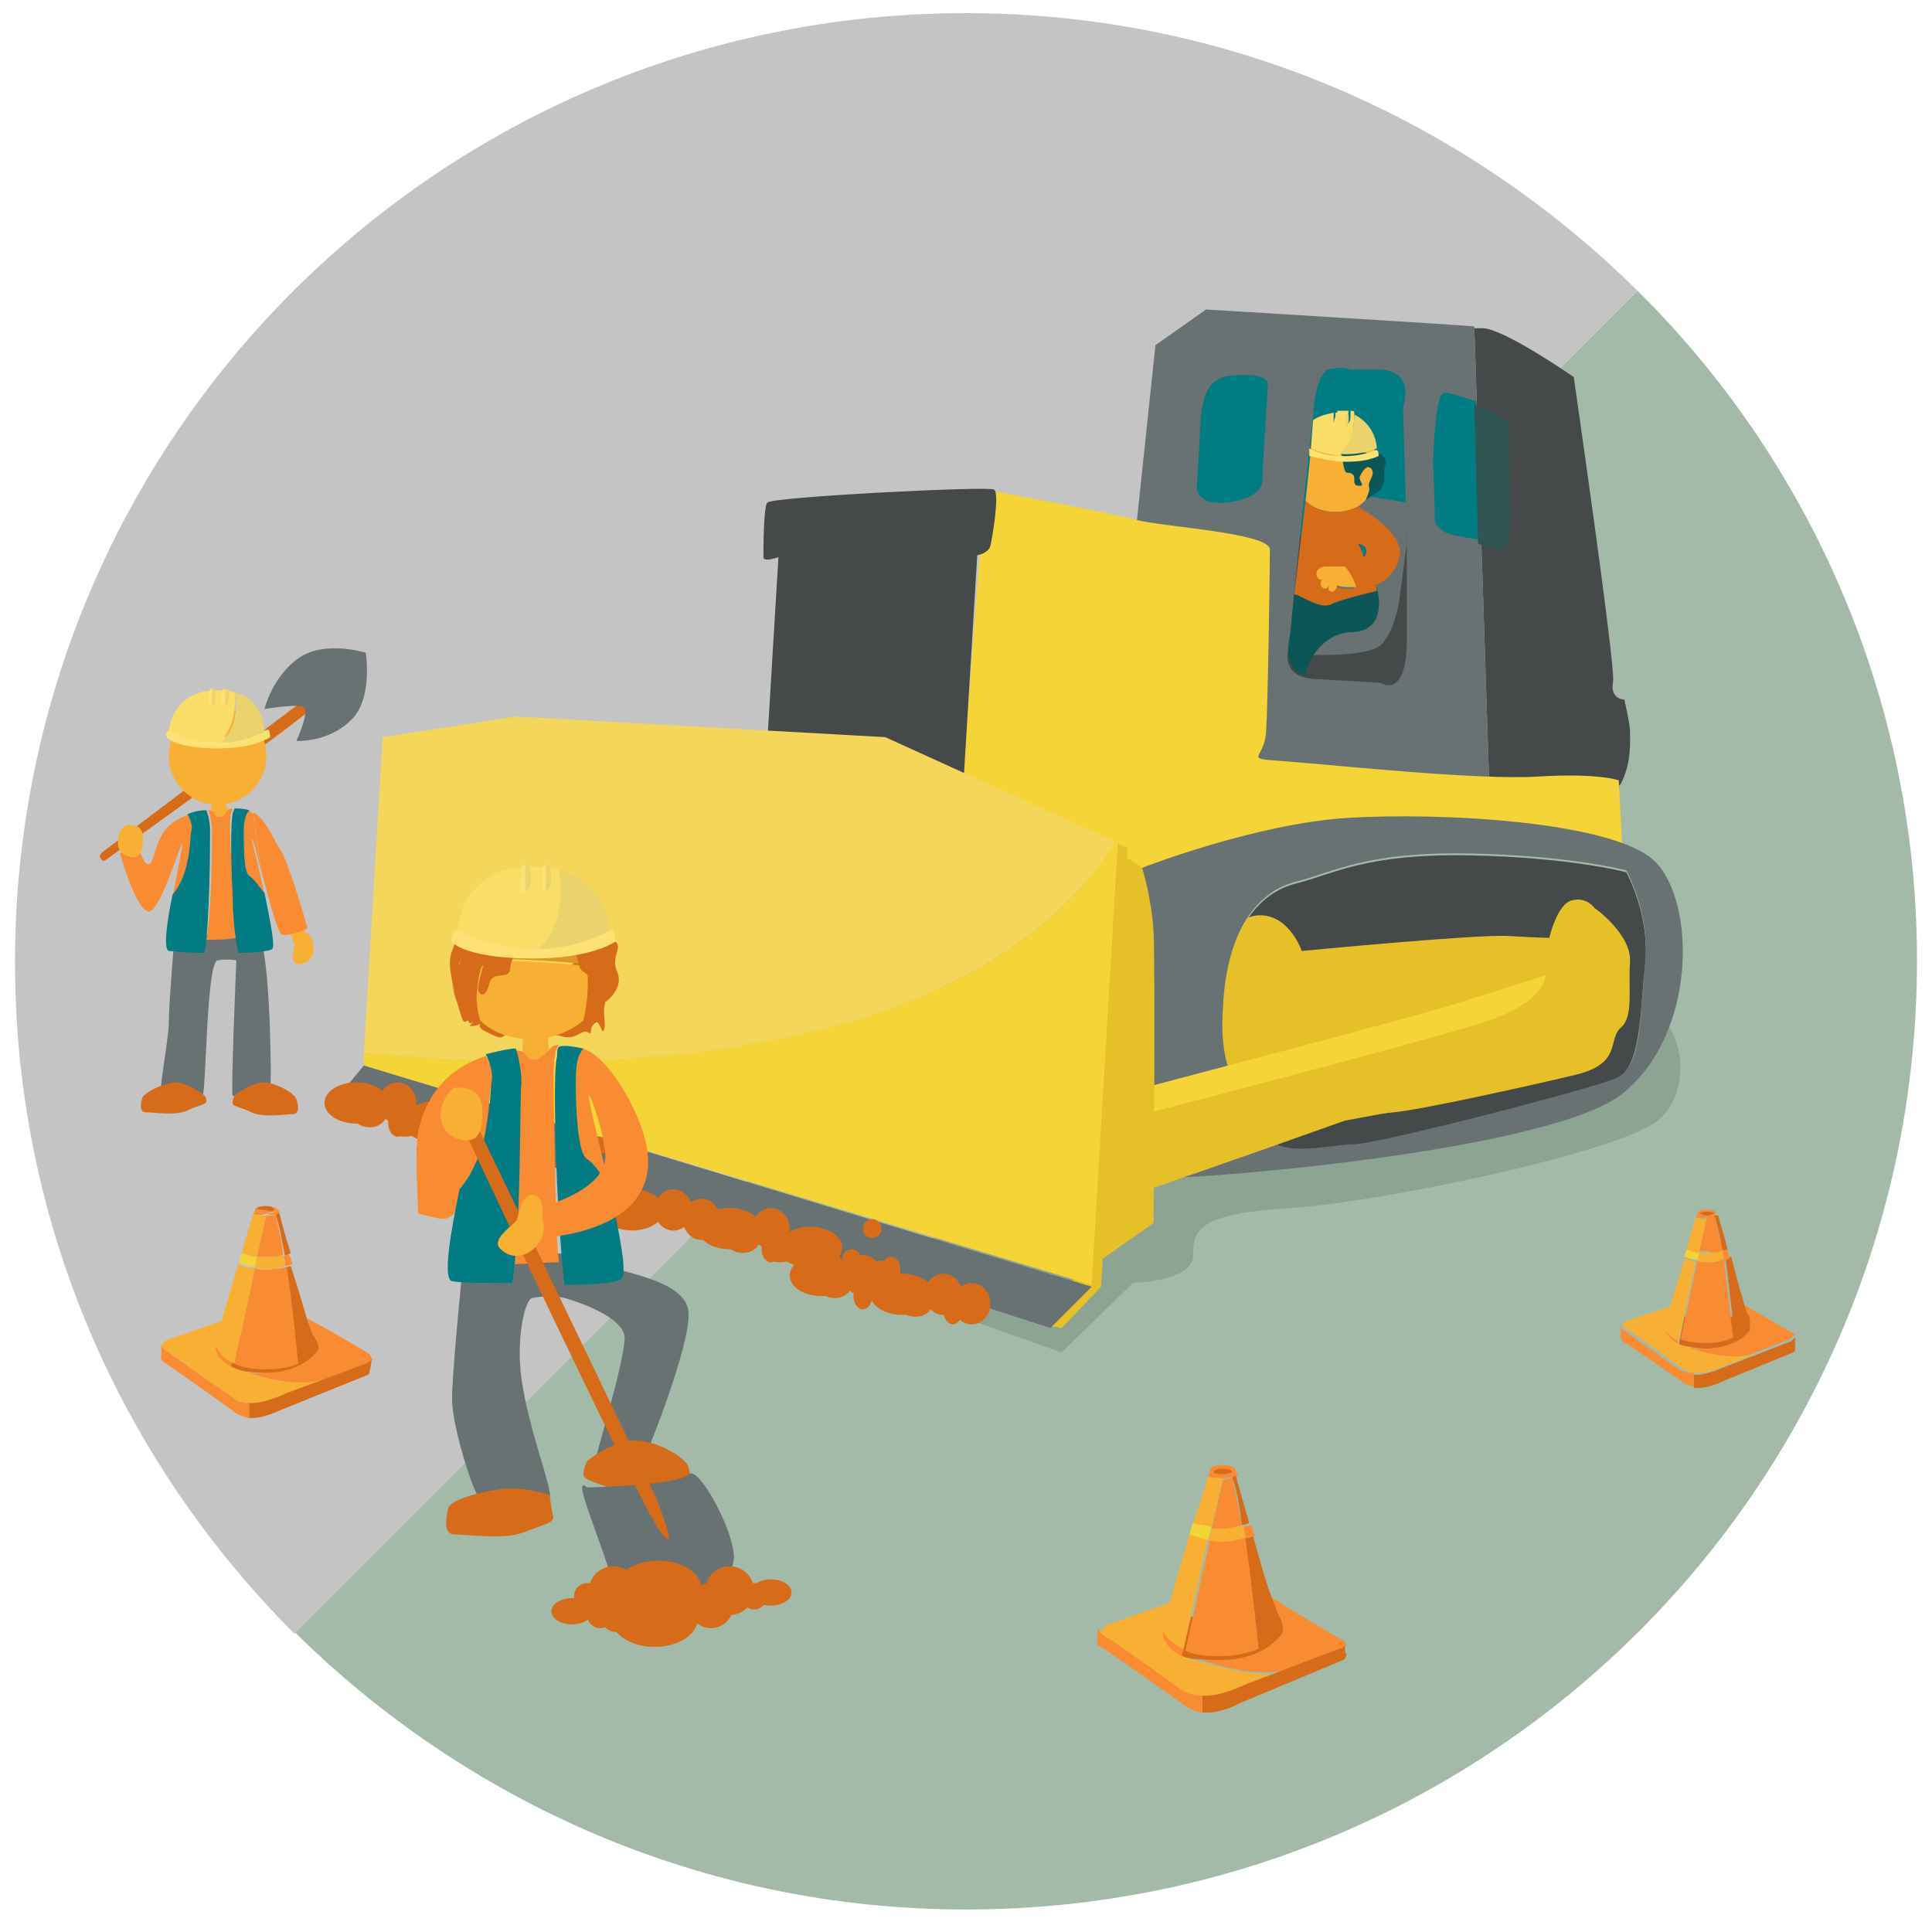 <?xml version="1.0" encoding="utf-8"?>
<!-- Generator: Adobe Illustrator 19.1.0, SVG Export Plug-In . SVG Version: 6.00 Build 0)  -->
<svg version="1.1" id="Layer_1" xmlns:sketch="http://www.bohemiancoding.com/sketch/ns"
	 xmlns="http://www.w3.org/2000/svg" xmlns:xlink="http://www.w3.org/1999/xlink" x="0px" y="0px" viewBox="-20 21 103 103"
	 style="enable-background:new -20 21 103 103;" xml:space="preserve">
<style type="text/css">
	.st0{fill:#A2BAA7;}
	.st1{opacity:0.36;fill:#697F6C;}
	.st2{fill:#C4C4C4;}
	.st3{fill:#F7B034;}
	.st4{fill:#687272;}
	.st5{fill:#D66B1A;}
	.st6{fill:#F98C32;}
	.st7{fill:#007C82;}
	.st8{fill:#464949;}
	.st9{fill:#F4D437;}
	.st10{fill:#E5C028;}
	.st11{fill:#305653;}
	.st12{fill:#FCE275;}
	.st13{fill:#F9DD67;}
	.st14{fill:#EAD26C;}
	.st15{fill:none;}
	.st16{fill:#0B5656;}
	.st17{fill:#F4D65B;}
	.st18{fill:#DD9726;}
</style>
<path class="st0" d="M67.3,36.5L-4.3,108c9.2,9.1,21.8,14.8,35.8,14.8c28,0,50.7-22.6,50.7-50.6C82.2,58.3,76.5,45.6,67.3,36.5z"/>
<path class="st1" d="M25,89l11.6,4.1l3.8-3.7c0,0,3.3-0.1,3.2-1.5c0-1.4,0.4-2.2,5.2-2.5c4.8-0.3,17.2-2.9,19.5-4.6
	c2.3-1.7,1.7-7.1-3.3-6.9S25,89,25,89z"/>
<title>Slice 1</title>
<desc>Created with Sketch.</desc>
<path class="st2" d="M31.5,21.7c-28,0-50.7,22.6-50.7,50.6c0,14,5.7,26.6,14.9,35.8l71.6-71.6C58.1,27.4,45.5,21.7,31.5,21.7z"/>
<g>
	<path class="st3" d="M-8.7,63.7c0,0-0.1,0.7,0,0.8s0.2,0.2,0.4,0.2s0.5-0.3,0.5-0.3L-8,63.7C-8,63.7-8.2,63.7-8.7,63.7z"/>
	<path class="st3" d="M-3.7,70.7c0,0,0.4,0.2,0.4,0.8c0.1,0.5-0.3,0.9-0.8,0.9c-0.5,0-0.2-0.9-0.2-1s-0.4-0.8-0.1-1
		C-4.1,70.1-3.7,70.7-3.7,70.7z"/>
	<path class="st4" d="M-10.7,71c0,0-0.3,3.5-0.3,4.5c0,0.9-0.6,3.9-0.4,4c0.2,0.1,2,0.3,2.2-0.1c0.2-0.3,0.2-7.1,0.8-7.2
		c0.6-0.1,1,0,1,0s-0.3,7.1-0.2,7.2c0.1,0.1,1.8-0.1,2-0.3c0.1-0.2,0-7.6-0.6-8.1C-6.8,70.5-10.7,71-10.7,71z"/>
	<path class="st5" d="M-9.1,79.4c0,0-0.9-0.7-1.6-0.7c-0.8,0.1-1.6,0.6-1.7,0.8c-0.1,0.3-0.2,0.8,0.2,0.8s1.6,0.2,2.2-0.1
		s1-0.3,1-0.5S-9.1,79.4-9.1,79.4z"/>
	<path class="st5" d="M-7.5,79.4c0,0,0.9-0.7,1.6-0.7c0.8,0.1,1.6,0.6,1.7,0.9s0.2,0.8-0.2,0.8s-1.6,0.2-2.2-0.1s-1-0.3-1-0.5
		S-7.5,79.4-7.5,79.4z"/>
	<g>
		<path class="st6" d="M-9.9,64.4c-0.1,0-0.1,0-0.2,0.1c-1.4,0.5-1.5,1.6-1.8,2.4c-0.2,0.4-0.4,0.1-0.6-0.4c-0.2-0.4-1.1,0-1.1,0
			s0.8,2.9,1.5,3.1c0.6,0.1,1.6-3.3,1.8-3.6c0.1-0.2-0.2,1.3-0.5,2.8c1-1.2,0.9-3,1-3.4C-9.7,65-9.8,64.6-9.9,64.4z"/>
	</g>
	<g>
		<path class="st6" d="M-5,66.4c-0.4-0.6-0.8-1.7-1.5-2.1l0.4,3c0.4,1.5,0.9,3.4,1.1,3.5c0.3,0.2,1.4-0.3,1.4-0.3S-4.6,67-5,66.4z"
			/>
		<path class="st6" d="M-7.7,64.4c0-0.1,0.1-0.2,0.1-0.3c-0.3,0-0.3,0.2-0.5,0.4c-0.4,0.2-0.5-0.2-0.5-0.2s0-0.1-0.3-0.1
			c0.1,0.2,0.2,0.7,0.2,1.1c0,0.4,0,4.2-0.3,5.8c0.5,0,1.1,0,1.6-0.1c-0.1-1-0.1-1.5-0.1-2.5C-7.7,66.9-7.8,64.9-7.7,64.4z"/>
		<path class="st6" d="M-6.8,64.2C-6.8,64.2-6.8,64.2-6.8,64.2C-7,64.4-7,64.6-7,65.3c0,0.9,0,2.3,0.4,2.5c0.2,0.2,0.6,0.6,0.7,0.9
			c-0.3-1.5-0.7-3-0.7-3c0.1,0,0.3,0.8,0.5,1.7l-0.4-3C-6.6,64.3-6.7,64.2-6.8,64.2z"/>
		<path class="st7" d="M-6.7,67.7C-7,67.5-7,66.2-7,65.3c0-0.6,0.1-0.9,0.3-1.1c-0.3-0.1-0.6-0.1-0.8-0.1c0,0.1-0.1,0.2-0.1,0.3
			c-0.1,0.5-0.1,2.6,0,4.2c0,1,0.1,2.3,0.3,3.2c0.9,0,1.7-0.1,1.8-0.2c0.2-0.1-0.1-1.5-0.4-3C-6.1,68.4-6.4,67.9-6.7,67.7z"/>
	</g>
	<path class="st7" d="M-9,64.2c-0.2,0-0.5,0-1,0.2c0.1,0.2,0.3,0.6,0.2,0.9c-0.1,0.4,0,2.2-1,3.4c-0.3,1.4-0.5,2.9-0.2,3
		c0.2,0,1,0.1,1.9,0.1c0.3-1.6,0.3-6.1,0.3-6.5C-8.8,64.9-8.9,64.4-9,64.2z"/>
	<path class="st5" d="M-14.5,66.4l10.6-8c0,0,1.5-0.6,0.6,0.3c-0.9,0.9-11,8.1-11,8.1s-0.2,0.2-0.3,0
		C-14.8,66.6-14.6,66.5-14.5,66.4z"/>
	<circle class="st3" cx="-8.4" cy="61.3" r="2.6"/>
	<path class="st3" d="M-13.3,65c0,0-0.4,0.2-0.4,0.8c-0.1,0.5,0.3,0.9,0.8,0.9c0.5,0,0.5-0.6,0.5-0.8s0.1-0.5-0.2-0.8
		C-13,64.9-13.3,65-13.3,65z"/>
	<path class="st4" d="M-5.9,58.8c0,0,1.8-0.3,2.1-0.1c0.3,0.3-0.4,1.8-0.4,1.8s1.7,0.1,2.9-1.1c1.2-1.1,0.8-3.6,0.8-3.6
		s-2.2-0.7-3.6,0.3S-5.9,58.8-5.9,58.8z"/>
</g>
<g>
	<path class="st8" d="M46.7,79.7c0,0-1.8-0.7-1.5-4.9c0.2-4.2,1.9-6.2,3.9-6.7c2-0.5,3.7-1.6,9.2-1.5c5.4,0.1,8.4,0.9,8.4,0.9
		s1.3,2.3,1,5c-0.3,2.7-0.2,5.4-1.6,6.1c-1.4,0.6-12.7,3.5-13.9,3.5c-1.2,0-3.6,0.7-4.6-0.3C46.5,80.8,46.7,79.7,46.7,79.7z"/>
	<g>
		<path class="st8" d="M66.9,60c0-0.4-0.3-1.7-0.3-1.7s-0.8,0-0.6-1c0.1-1-2.1-16.2-2.1-16.2s-3.6-2.5-4.8-2.6c-0.1,0-0.3,0-0.5,0
			l0.8,24.5c3.4,0,6.4,0.6,7-0.2C67,61.7,66.9,60.4,66.9,60z"/>
		<path class="st4" d="M44.3,37.5l-2.7,1.9l-1.1,10.4l6.1,1.2l-0.3,10.5c0,0,8.9,1.4,12.5,1.4c0.2,0,0.4,0,0.6,0l-0.8-24.5
			C55.9,38.2,44.3,37.5,44.3,37.5z"/>
	</g>
	<path class="st9" d="M32.5,47.1c0,0,6.5,1.2,8,1.6s7.2,0.7,7.2,1.6c0,0.9-0.1,8.2-0.2,9.7c-0.1,1.6-1.4,1.4,1.2,1.6
		c2.6,0.2,10.1,1,13.3,0.8c3.2-0.2,4.3,0.2,4.3,0.2l0.2,3.8c0,0-15.2-1.4-17.5-0.3c-2.4,1-6.5,2.4-7.9,2.4s-2.5-0.3-4.6-0.6
		c-2.1-0.4-5.6-4.4-5.6-4.4l0.4-0.8L32.5,47.1z"/>
	<path class="st10" d="M45.3,71.5c0,0,0.5-1.8,2-1.7c1.5,0.1,2.1,1.9,2.1,1.9s9.3-0.9,11-0.8s2.2,0.1,2.2,0.1s0.4-1.8,1.2-2
		s1.2,0.4,1.2,0.4s2,1.4,1.9,2.9c-0.1,1.5,0.2,2.9-0.5,3.5s0.1,1.9-2.4,2.5c-2.5,0.6-8.4,1.9-9.7,2c-1.4,0.1-7.1,1.6-7.9,0.7
		S43.7,73.6,45.3,71.5z"/>
	<polygon class="st10" points="35.5,91.6 36.6,91.8 38.7,89.6 40.1,66.2 38.5,65.5 37.2,89.3 	"/>
	<g>
		<path class="st4" d="M68.2,66.9c-2.2-2.1-11.3-2.6-16.3-2.3c-5,0.3-11.1,2.7-11.1,2.7l-0.5,16.5c1.7,0.3,22.2-1.3,26.2-4.5
			C70.5,76.1,70.4,69,68.2,66.9z M66.1,78.5c-1.4,0.6-12.7,3.5-13.9,3.5c-1.2,0-3.6,0.7-4.6-0.3c-1.1-1-0.9-2.1-0.9-2.1
			s-1.8-0.7-1.5-4.9c0.2-4.2,1.9-6.2,3.9-6.7c2-0.5,3.7-1.6,9.2-1.5c5.4,0.1,8.4,0.9,8.4,0.9s1.3,2.3,1,5
			C67.4,75.2,67.6,77.9,66.1,78.5z"/>
	</g>
	<polygon class="st4" points="-0.6,77.8 -2,79.5 36,91.8 38.2,89.6 	"/>
	<path class="st9" d="M40.2,79.2c0,0,15.2-4,16.8-4.5c1.6-0.5,5.4-1.7,5.4-1.7s0.2,2.6-1.7,3.1s-19.9,5.3-19.9,5.3L40.2,79.2z"/>
	<path class="st8" d="M20.7,64l0.8-13.3c0,0-0.8,0.3-0.8,0c0-0.4,0-2.6,0.2-2.9c0.1-0.3,11.8-0.9,12.1-0.7c0.3,0.2-0.1,2.6-0.2,3
		c-0.1,0.4-0.7,0.5-0.7,0.5l-0.8,13.2L20.7,64z"/>
	<path class="st10" d="M37.8,88.8l3.7-2.6c0,0,0.1-13.7,0-15.5c-0.1-1.8-0.6-3.4-0.6-3.4s-0.6-0.7-1.7-0.7
		C38,66.6,37.8,88.8,37.8,88.8z"/>
	<path class="st7" d="M46,41c-1.3,0-1.9,0.6-2,2.6c-0.1,2-0.2,3.4-0.2,3.4s0,0.9,1.4,0.8c1.4-0.1,2.1-0.6,2.1-1.2
		c0-0.6,0.3-5.1,0.3-5.1S47.7,40.9,46,41z"/>
	<path class="st10" d="M41,84.5c0,0,20.3-7,21.2-7.8c0.9-0.8,0.2-3.7,0.2-3.7s0.1,1.4-3.3,2.5c-3.4,1.1-18.9,5.1-18.9,5.1L41,84.5z"
		/>
	<g>
		<path class="st7" d="M56.9,42c-0.4,0.2-0.5,3.6-0.5,3.6l0.1,2.8c0,0-0.3,1,1.4,1.2c0.4,0.1,0.7,0.1,1,0.2l-0.2-7.4
			C58,42.2,57.1,41.8,56.9,42z"/>
		<path class="st11" d="M60.5,48.3c0-2.2-0.1-4.8-0.1-4.8l-1-0.6c0,0-0.3-0.2-0.8-0.3l0.2,7.4c0.9,0.2,1.1,0.3,1.1,0.3
			S60.6,50.5,60.5,48.3z"/>
	</g>
</g>
<g>
	<g>
		<path class="st6" d="M41.4,108.4c0,0.4,0.6,0.8,1.6,1l0.5-2.1C42.2,107.5,41.4,107.9,41.4,108.4z"/>
		<path class="st5" d="M45.3,107.1c-0.7,0-1.3,0.1-1.8,0.1l-0.5,2.1c0.6,0.2,1.4,0.2,2.3,0.2c2.2,0,3.9-0.6,3.9-1.3
			C49.2,107.7,47.5,107.1,45.3,107.1z"/>
	</g>
	<g>
		<g>
			<path class="st6" d="M45.9,99.4c0,0-0.1-0.3-0.7-0.3c-0.6,0-0.7,0.2-0.7,0.3c0.1,0.1,0.3,0.2,0.7,0.2
				C45.5,99.6,45.7,99.5,45.9,99.4z"/>
			<path class="st5" d="M45.7,99.5c0,0,0-0.2-0.5-0.2c-0.4,0-0.5,0.1-0.5,0.2c0.1,0.1,0.2,0.1,0.5,0.1
				C45.4,99.6,45.6,99.5,45.7,99.5z"/>
		</g>
		<g>
			<path class="st3" d="M45.2,99.8c-0.4,0-0.6-0.1-0.8-0.1c-0.1,0.4-0.4,1.4-0.8,2.5c0.3,0.1,0.6,0.2,1,0.2L45.2,99.8z"/>
			<path class="st6" d="M45.2,99.7l0,0.1c0,0,0,0,0,0c0.3,0,0.6-0.1,0.8-0.1c-0.1-0.2-0.1-0.3-0.1-0.3s0,0,0,0
				c-0.2,0.1-0.4,0.2-0.7,0.2c-0.4,0-0.6-0.1-0.7-0.2c0,0,0,0,0,0s0,0.1-0.1,0.3c0.2,0.1,0.5,0.1,0.8,0.1L45.2,99.7z"/>
			<path class="st3" d="M43.4,102.8c-0.3,1.2-0.7,2.4-0.9,3.2c-0.2,0.6-0.3,0.9-0.3,1c0,0.4-0.2,0.5-0.2,0.7c0,0.2,0.1,0.8,1.1,1.2
				l1.3-5.9C44,103,43.7,102.9,43.4,102.8z"/>
			<path class="st9" d="M44.6,102.4c-0.3-0.1-0.7-0.1-1-0.2c-0.1,0.2-0.1,0.4-0.2,0.6c0.3,0.1,0.6,0.2,1,0.3L44.6,102.4z"/>
		</g>
		<g>
			<path class="st3" d="M43.7,109.5c-1.5-0.3-1.7-1.2-1.7-1.4c0-0.2,0.2-0.3,0.2-0.7c0-0.1,0.1-0.5,0.3-1l-3.4,1.2
				c0,0-0.2,0-0.3,0.2c0,0.1-0.1,0.1-0.1,0.2c0,0.1,0.1,0.3,0.4,0.5c0.6,0.4,4,2.8,4,2.8s0.4,0.4,1.2,0.4c0.9,0,2.1-0.6,2.1-0.6
				l2.5-0.9l0,0C47.3,110.5,45,109.9,43.7,109.5z"/>
			<path class="st6" d="M51.5,108.4c-0.2-0.1-2.9-1.7-3.8-2.3c0.2,0.8,0.4,1.3,0.5,1.3c0.1,0,0.2,0.6,0.2,0.6s-0.8,1.5-3.4,1.5
				c-0.5,0-0.9,0-1.2-0.1c1.3,0.5,3.6,1.1,5.2,0.5l0,0l2.5-1c0,0,0.2-0.1,0.3-0.2l0,0C51.7,108.7,51.8,108.5,51.5,108.4z"/>
		</g>
	</g>
	<g>
		<path class="st5" d="M46.6,102.2c-0.3-1.1-0.6-2-0.7-2.5c-0.1,0-0.2,0-0.2,0.1c0.2,0.5,0.4,1.5,0.5,2.5
			C46.4,102.3,46.5,102.2,46.6,102.2z"/>
		<path class="st6" d="M46.2,102.3c-0.2-1.1-0.4-2-0.5-2.5c-0.2,0-0.3,0.1-0.5,0.1c0,0,0,0,0,0l-0.6,2.6c0.2,0,0.4,0,0.6,0
			C45.5,102.5,45.9,102.4,46.2,102.3z"/>
		<path class="st5" d="M48.4,107.8c0,0-0.1-0.6-0.2-0.6c0,0-0.2-0.5-0.5-1.3c-0.3-0.8-0.6-2-0.9-3c-0.2,0.1-0.3,0.1-0.5,0.1
			c0.3,2.3,0.6,4.9,0.7,5.9C48,108.5,48.4,107.8,48.4,107.8z"/>
		<path class="st6" d="M46.4,103c0.2,0,0.3-0.1,0.5-0.1c-0.1-0.2-0.1-0.4-0.2-0.6c-0.1,0-0.3,0.1-0.4,0.1
			C46.3,102.5,46.3,102.7,46.4,103z"/>
		<path class="st3" d="M46.4,103c0-0.2-0.1-0.4-0.1-0.7c-0.4,0.1-0.8,0.2-1.1,0.2c-0.2,0-0.4,0-0.6,0l-0.2,0.7
			c0.2,0,0.5,0.1,0.7,0.1C45.5,103.2,45.9,103.1,46.4,103z"/>
		<path class="st6" d="M45.2,103.2c-0.2,0-0.5,0-0.7-0.1l-1.3,5.9c0.4,0.2,1,0.3,1.8,0.3c0.9,0,1.6-0.2,2.1-0.4
			c-0.1-1-0.4-3.7-0.7-5.9C45.9,103.1,45.5,103.2,45.2,103.2z"/>
	</g>
	<g>
		<path class="st5" d="M51.7,108.7c-0.1,0.2-0.3,0.2-0.3,0.2l-5,1.9c0,0-1.2,0.6-2.1,0.6c-0.1,0-0.1,0-0.2,0v0.9c0.1,0,0.2,0,0.3,0
			c0.8,0,1.7-0.5,1.7-0.5l5.5-2.3c0,0,0.1,0,0.2-0.3C51.7,109.2,51.7,108.8,51.7,108.7z"/>
		<path class="st6" d="M43,111.1c0,0-3.3-2.4-4-2.8c-0.3-0.2-0.4-0.3-0.4-0.5c0,0.1-0.1,0.1-0.1,0.1v0.6c0,0-0.1,0.2,0.2,0.3
			c0.2,0.1,4.3,3,4.3,3s0.4,0.4,1.1,0.5v-0.9C43.4,111.4,43,111.1,43,111.1z"/>
	</g>
</g>
<g>
	<g>
		<path class="st6" d="M68.3,92c0,0.3,0.5,0.6,1.1,0.7l0.3-1.5C68.9,91.4,68.3,91.7,68.3,92z"/>
		<path class="st5" d="M71.1,91.1c-0.5,0-0.9,0-1.3,0.1l-0.3,1.5c0.5,0.1,1,0.2,1.6,0.2c1.5,0,2.8-0.4,2.8-0.9
			C73.9,91.5,72.7,91.1,71.1,91.1z"/>
	</g>
	<g>
		<g>
			<path class="st6" d="M71.5,85.7c0,0,0-0.2-0.5-0.2c-0.4,0-0.5,0.1-0.5,0.2c0.1,0.1,0.2,0.2,0.5,0.2
				C71.3,85.8,71.4,85.7,71.5,85.7z"/>
			<path class="st5" d="M71.4,85.7c0,0,0-0.1-0.4-0.1c-0.3,0-0.4,0.1-0.4,0.1c0.1,0,0.2,0.1,0.4,0.1C71.2,85.8,71.3,85.7,71.4,85.7z
				"/>
		</g>
		<g>
			<path class="st3" d="M71,86c-0.3,0-0.4,0-0.6-0.1c-0.1,0.3-0.3,1-0.5,1.8c0.2,0.1,0.5,0.1,0.7,0.2L71,86z"/>
			<path class="st6" d="M71,85.9L71,85.9C71,86,71,86,71,85.9c0.2,0.1,0.4,0,0.5,0c0-0.1-0.1-0.2-0.1-0.2s0,0,0,0
				C71.4,85.7,71.3,85.8,71,85.9c-0.3-0.1-0.5-0.2-0.5-0.2c0,0,0,0,0,0s0,0.1-0.1,0.2C70.6,85.9,70.8,86,71,85.9L71,85.9z"/>
			<path class="st3" d="M69.8,88.1c-0.2,0.8-0.5,1.7-0.7,2.3c-0.1,0.4-0.2,0.7-0.2,0.7c0,0.3-0.2,0.3-0.2,0.5c0,0.1,0.1,0.6,0.8,0.9
				l0.9-4.2C70.2,88.2,70,88.1,69.8,88.1z"/>
			<path class="st9" d="M70.6,87.8c-0.2,0-0.5-0.1-0.7-0.2c0,0.1-0.1,0.3-0.1,0.4c0.2,0.1,0.5,0.1,0.7,0.2L70.6,87.8z"/>
		</g>
		<g>
			<path class="st3" d="M70,92.8c-1.1-0.2-1.2-0.9-1.2-1c0-0.2,0.1-0.2,0.2-0.5c0-0.1,0.1-0.3,0.2-0.7l-2.4,0.8c0,0-0.1,0-0.2,0.1
				c0,0-0.1,0.1-0.1,0.1c0,0.1,0.1,0.2,0.3,0.3c0.5,0.3,2.8,2,2.8,2s0.3,0.3,0.9,0.3c0.6,0,1.5-0.4,1.5-0.4l1.8-0.7l0,0
				C72.6,93.6,70.9,93.1,70,92.8z"/>
			<path class="st6" d="M75.6,92.1c-0.1-0.1-2.1-1.2-2.7-1.6c0.2,0.6,0.3,0.9,0.3,0.9c0.1,0,0.1,0.5,0.1,0.5s-0.6,1-2.5,1
				c-0.3,0-0.6,0-0.9-0.1c0.9,0.3,2.6,0.8,3.7,0.3l0,0l1.8-0.7c0,0,0.1-0.1,0.2-0.2l0,0C75.7,92.3,75.7,92.1,75.6,92.1z"/>
		</g>
	</g>
	<g>
		<path class="st5" d="M72.1,87.6c-0.2-0.8-0.4-1.4-0.5-1.8c-0.1,0-0.1,0-0.2,0c0.1,0.4,0.3,1,0.4,1.8C71.9,87.7,72,87.7,72.1,87.6z
			"/>
		<path class="st6" d="M71.8,87.7c-0.1-0.8-0.3-1.4-0.4-1.8c-0.1,0-0.2,0-0.4,0c0,0,0,0,0,0l-0.4,1.8c0.1,0,0.3,0,0.4,0
			C71.3,87.8,71.5,87.8,71.8,87.7z"/>
		<path class="st5" d="M73.3,91.6c0,0,0-0.5-0.1-0.5c0,0-0.2-0.4-0.3-0.9c-0.2-0.6-0.4-1.4-0.6-2.2c-0.1,0-0.2,0.1-0.3,0.1
			c0.2,1.6,0.4,3.5,0.5,4.2C73.1,92.1,73.3,91.6,73.3,91.6z"/>
		<path class="st6" d="M71.9,88.2c0.1,0,0.2-0.1,0.3-0.1c0-0.2-0.1-0.3-0.1-0.5c-0.1,0-0.2,0.1-0.3,0.1C71.8,87.9,71.9,88,71.9,88.2
			z"/>
		<path class="st3" d="M71.9,88.2c0-0.2,0-0.3-0.1-0.5c-0.3,0.1-0.5,0.1-0.8,0.1c-0.1,0-0.3,0-0.4,0l-0.1,0.5c0.2,0,0.4,0.1,0.5,0.1
			C71.3,88.3,71.6,88.3,71.9,88.2z"/>
		<path class="st6" d="M71,88.3c-0.2,0-0.4,0-0.5-0.1l-0.9,4.2c0.3,0.1,0.7,0.2,1.3,0.2c0.7,0,1.1-0.1,1.5-0.3
			c-0.1-0.7-0.3-2.6-0.5-4.2C71.6,88.3,71.3,88.3,71,88.3z"/>
	</g>
	<g>
		<path class="st5" d="M75.7,92.3c-0.1,0.1-0.2,0.2-0.2,0.2l-3.6,1.4c0,0-0.9,0.4-1.5,0.4c0,0-0.1,0-0.1,0v0.7c0.1,0,0.1,0,0.2,0
			c0.6,0,1.2-0.3,1.2-0.3l3.9-1.6c0,0,0.1,0,0.1-0.2C75.7,92.6,75.7,92.3,75.7,92.3z"/>
		<path class="st6" d="M69.5,94c0,0-2.4-1.7-2.8-2c-0.2-0.1-0.3-0.2-0.3-0.3c0,0.1,0,0.1,0,0.1v0.5c0,0,0,0.1,0.1,0.2
			c0.2,0.1,3.1,2.1,3.1,2.1s0.3,0.3,0.7,0.3v-0.7C69.8,94.2,69.5,94,69.5,94z"/>
	</g>
</g>
<g>
	<g>
		<path class="st6" d="M-9,93.2c0,0.4,0.5,0.7,1.4,0.9l0.4-1.8C-8.3,92.4-9,92.7-9,93.2z"/>
		<path class="st5" d="M-5.7,92.1c-0.6,0-1.1,0-1.6,0.1L-7.7,94c0.6,0.1,1.2,0.2,2,0.2c1.9,0,3.4-0.5,3.4-1.1S-3.8,92.1-5.7,92.1z"
			/>
	</g>
	<g>
		<g>
			<path class="st6" d="M-5.2,85.5c0,0-0.1-0.2-0.6-0.2c-0.5,0-0.6,0.1-0.6,0.2c0.1,0.1,0.3,0.2,0.6,0.2
				C-5.5,85.6-5.3,85.6-5.2,85.5z"/>
			<path class="st5" d="M-5.4,85.5c0,0,0-0.2-0.4-0.2c-0.4,0-0.4,0.1-0.5,0.1c0.1,0.1,0.2,0.1,0.5,0.1C-5.6,85.6-5.4,85.6-5.4,85.5z
				"/>
		</g>
		<g>
			<path class="st3" d="M-5.8,85.8c-0.3,0-0.5,0-0.7-0.1c-0.1,0.4-0.4,1.2-0.6,2.1c0.3,0.1,0.5,0.2,0.8,0.2L-5.8,85.8z"/>
			<path class="st6" d="M-5.8,85.7L-5.8,85.7C-5.8,85.8-5.8,85.8-5.8,85.7c0.3,0.1,0.5,0.1,0.7,0c0-0.2-0.1-0.2-0.1-0.2s0,0,0,0
				c-0.1,0.1-0.3,0.2-0.6,0.2c-0.4,0-0.5-0.1-0.6-0.2c0,0,0,0,0,0s0,0.1-0.1,0.2C-6.3,85.8-6.1,85.8-5.8,85.7L-5.8,85.7z"/>
			<path class="st3" d="M-7.3,88.4c-0.3,1-0.6,2-0.8,2.7c-0.1,0.5-0.2,0.8-0.2,0.9c0,0.4-0.2,0.4-0.2,0.6c0,0.1,0.1,0.7,1,1.1
				l1.1-5.1C-6.8,88.6-7.1,88.5-7.3,88.4z"/>
			<path class="st9" d="M-6.3,88c-0.3,0-0.6-0.1-0.8-0.2c-0.1,0.2-0.1,0.4-0.2,0.5c0.2,0.1,0.6,0.2,0.9,0.2L-6.3,88z"/>
		</g>
		<g>
			<path class="st3" d="M-7,94.1c-1.3-0.3-1.5-1.1-1.5-1.2c0-0.2,0.2-0.2,0.2-0.6c0-0.1,0.1-0.4,0.2-0.9l-2.9,1c0,0-0.1,0-0.3,0.2
				c0,0.1-0.1,0.1-0.1,0.1c0,0.1,0.1,0.2,0.4,0.4c0.5,0.4,3.4,2.4,3.4,2.4s0.3,0.3,1.1,0.3c0.7,0,1.8-0.5,1.8-0.5l2.2-0.8h0
				C-4,95-5.9,94.5-7,94.1z"/>
			<path class="st6" d="M-0.3,93.2c-0.1-0.1-2.5-1.5-3.3-1.9c0.2,0.7,0.4,1.1,0.4,1.1c0.1,0,0.2,0.5,0.2,0.5s-0.7,1.3-3,1.3
				c-0.4,0-0.8,0-1-0.1c1.1,0.4,3.1,0.9,4.4,0.4h0l2.2-0.8c0,0,0.1-0.1,0.3-0.2l0,0C-0.2,93.5-0.2,93.3-0.3,93.2z"/>
		</g>
	</g>
	<g>
		<path class="st5" d="M-4.5,87.8c-0.3-0.9-0.5-1.7-0.6-2.1c-0.1,0-0.1,0-0.2,0.1c0.2,0.5,0.3,1.2,0.5,2.2
			C-4.8,87.9-4.6,87.9-4.5,87.8z"/>
		<path class="st6" d="M-4.9,87.9C-5,87-5.2,86.3-5.3,85.8c-0.1,0-0.3,0-0.5,0c0,0,0,0,0,0L-6.3,88c0.2,0,0.3,0,0.5,0
			C-5.5,88.1-5.2,88-4.9,87.9z"/>
		<path class="st5" d="M-3.1,92.7c0,0-0.1-0.5-0.2-0.5c0,0-0.2-0.5-0.4-1.1c-0.2-0.7-0.5-1.7-0.8-2.6c-0.1,0-0.3,0.1-0.4,0.1
			c0.3,1.9,0.5,4.2,0.6,5.1C-3.3,93.2-3.1,92.7-3.1,92.7z"/>
		<path class="st6" d="M-4.8,88.5c0.1,0,0.3-0.1,0.4-0.1c-0.1-0.2-0.1-0.4-0.2-0.5c-0.1,0-0.2,0.1-0.3,0.1
			C-4.8,88.1-4.8,88.3-4.8,88.5z"/>
		<path class="st3" d="M-4.8,88.5c0-0.2-0.1-0.4-0.1-0.6c-0.3,0.1-0.6,0.1-0.9,0.1c-0.2,0-0.3,0-0.5,0l-0.1,0.6
			c0.2,0,0.4,0.1,0.6,0.1C-5.5,88.7-5.1,88.6-4.8,88.5z"/>
		<path class="st6" d="M-5.8,88.7c-0.2,0-0.4,0-0.6-0.1l-1.1,5.1c0.4,0.2,0.9,0.3,1.6,0.3c0.8,0,1.4-0.1,1.8-0.3
			c-0.1-0.9-0.3-3.1-0.6-5.1C-5.1,88.6-5.5,88.7-5.8,88.7z"/>
	</g>
	<g>
		<path class="st5" d="M-0.2,93.5c-0.1,0.1-0.3,0.2-0.3,0.2l-4.3,1.6c0,0-1,0.5-1.8,0.5c-0.1,0-0.1,0-0.2,0v0.8c0.1,0,0.1,0,0.2,0
			c0.7,0,1.5-0.4,1.5-0.4l4.7-1.9c0,0,0.1,0,0.1-0.2C-0.2,93.8-0.2,93.5-0.2,93.5z"/>
		<path class="st6" d="M-7.6,95.5c0,0-2.9-2-3.4-2.4c-0.3-0.2-0.4-0.3-0.4-0.4c0,0.1,0,0.1,0,0.1v0.5c0,0-0.1,0.1,0.1,0.3
			c0.2,0.1,3.7,2.6,3.7,2.6s0.3,0.3,0.9,0.4v-0.8C-7.3,95.8-7.6,95.5-7.6,95.5z"/>
	</g>
</g>
<ellipse class="st5" cx="23.8" cy="89" rx="1.7" ry="1.1"/>
<ellipse class="st5" cx="21.6" cy="87.6" rx="0.9" ry="0.7"/>
<ellipse class="st5" cx="24.5" cy="89.5" rx="0.9" ry="0.7"/>
<ellipse transform="matrix(1 -1.040378e-02 1.040378e-02 1 -0.924 0.276)" class="st5" cx="26" cy="89" rx="1" ry="1.1"/>
<ellipse class="st5" cx="28.1" cy="90" rx="1.7" ry="1.1"/>
<ellipse class="st5" cx="28.8" cy="90.5" rx="0.9" ry="0.7"/>
<ellipse transform="matrix(1 -1.040378e-02 1.040378e-02 1 -0.934 0.32)" class="st5" cx="30.3" cy="90" rx="1" ry="1.1"/>
<ellipse transform="matrix(1 -1.040378e-02 1.040378e-02 1 -0.94 0.336)" class="st5" cx="31.8" cy="90.5" rx="1" ry="1.1"/>
<ellipse class="st5" cx="26" cy="90.1" rx="0.5" ry="0.7"/>
<ellipse class="st5" cx="25.4" cy="88.1" rx="0.5" ry="0.5"/>
<ellipse class="st5" cx="27" cy="88.7" rx="0.5" ry="0.5"/>
<ellipse class="st5" cx="26.5" cy="86.5" rx="0.5" ry="0.5"/>
<ellipse class="st5" cx="18.8" cy="82.5" rx="0.5" ry="0.5"/>
<ellipse class="st5" cx="18.9" cy="86.5" rx="1.7" ry="1.1"/>
<ellipse class="st5" cx="19.6" cy="87.1" rx="0.9" ry="0.7"/>
<ellipse transform="matrix(1 -1.040378e-02 1.040378e-02 1 -0.899 0.225)" class="st5" cx="21.1" cy="86.5" rx="1" ry="1.1"/>
<ellipse class="st5" cx="23.2" cy="87.5" rx="1.7" ry="1.1"/>
<ellipse class="st5" cx="23.9" cy="88.1" rx="0.9" ry="0.7"/>
<ellipse class="st5" cx="21.1" cy="87.6" rx="0.5" ry="0.7"/>
<ellipse class="st5" cx="30.8" cy="90.9" rx="0.5" ry="0.7"/>
<ellipse class="st5" cx="27.5" cy="88.7" rx="0.5" ry="0.7"/>
<ellipse class="st5" cx="3.9" cy="82.3" rx="1.7" ry="1.1"/>
<ellipse class="st5" cx="1.6" cy="80.9" rx="0.9" ry="0.7"/>
<ellipse class="st5" cx="4.6" cy="82.8" rx="0.9" ry="0.7"/>
<ellipse transform="matrix(1 -1.040378e-02 1.040378e-02 1 -0.856 6.758292e-02)" class="st5" cx="6.1" cy="82.3" rx="1" ry="1.1"/>
<ellipse class="st5" cx="13.7" cy="85.5" rx="1.7" ry="1.1"/>
<ellipse transform="matrix(1 -1.040378e-02 1.040378e-02 1 -0.888 0.171)" class="st5" cx="15.9" cy="85.5" rx="1" ry="1.1"/>
<ellipse transform="matrix(1 -1.040378e-02 1.040378e-02 1 -0.894 0.186)" class="st5" cx="17.4" cy="86" rx="1" ry="1.1"/>
<ellipse class="st5" cx="6.1" cy="83.4" rx="0.5" ry="0.7"/>
<ellipse class="st5" cx="5.4" cy="81.4" rx="0.5" ry="0.5"/>
<ellipse class="st5" cx="12.7" cy="84.2" rx="0.5" ry="0.5"/>
<ellipse class="st5" cx="12.2" cy="82" rx="0.5" ry="0.5"/>
<ellipse class="st5" cx="4.4" cy="78" rx="0.5" ry="0.5"/>
<ellipse class="st5" cx="-1" cy="79.8" rx="1.7" ry="1.1"/>
<ellipse class="st5" cx="-0.3" cy="80.4" rx="0.9" ry="0.7"/>
<ellipse transform="matrix(1 -1.040378e-02 1.040378e-02 1 -0.83 1.661201e-02)" class="st5" cx="1.2" cy="79.8" rx="1" ry="1.1"/>
<ellipse class="st5" cx="3.2" cy="80.8" rx="1.7" ry="1.1"/>
<ellipse class="st5" cx="3.9" cy="81.4" rx="0.9" ry="0.7"/>
<ellipse class="st5" cx="1.2" cy="80.9" rx="0.5" ry="0.7"/>
<ellipse class="st5" cx="13.2" cy="84.2" rx="0.5" ry="0.7"/>
<path class="st5" d="M-9.6,59.9"/>
<path class="st12" d="M-11.1,60.3c0,0.1,0.7,0.6,2.7,0.6s2.8-0.6,2.8-0.6s0-0.4-0.1-0.4c-0.2,0-0.6,0.4-2.6,0.4s-2.7-0.6-2.7-0.4
	C-11.1,60-11.2,60.2-11.1,60.3z"/>
<g>
	<path class="st13" d="M-7.5,57.9c-0.3-0.1-0.5-0.1-0.9-0.1c-2.5,0-2.6,2.2-2.6,2.2s1.2,0.6,2.6,0.6c0,0,0,0,0,0
		C-7.5,60-7.4,58.5-7.5,57.9z"/>
	<path class="st14" d="M-7.5,57.9c0.2,0.7,0.1,2.1-0.8,2.7c1.4,0,2.4-0.6,2.4-0.6S-5.9,58.3-7.5,57.9z"/>
</g>
<path class="st14" d="M-8.7,57.7v0.9c0.2,0,0.2-0.5,0.2-0.5S-8.5,57.7-8.7,57.7z"/>
<path class="st12" d="M-8.7,57.7c-0.2,0-0.2,0.4-0.2,0.4s-0.1,0.5,0.2,0.5c0,0,0,0,0,0L-8.7,57.7C-8.7,57.7-8.7,57.7-8.7,57.7z"/>
<path class="st12" d="M-8,57.7c-0.2,0-0.2,0.4-0.2,0.4s-0.1,0.5,0.2,0.5c0,0,0,0,0,0L-8,57.7C-8,57.7-8,57.7-8,57.7z"/>
<path class="st14" d="M-8,57.7v0.9c0.2,0,0.2-0.5,0.2-0.5S-7.7,57.7-8,57.7z"/>
<g>
	<path class="st7" d="M54.8,42.7c0,0,0.7-1.9-1.2-2c-0.9,0-1.6,0-1.6,0s-0.4-0.2-1.2,0C50.1,41,50,43.2,50,43.2l-0.7,6.4H55
		C54.9,46.2,54.8,42.7,54.8,42.7z"/>
	<path class="st8" d="M49.3,49.6l-0.6,6c0,0-0.5,1.5,1.4,1.6c1.9,0.1,3.5,0.2,3.5,0.2s1.3,0.9,1.4-2c0-1.2,0-3.4,0-5.8H49.3z"/>
</g>
<path class="st4" d="M49.5,55.9c0,0,3.6,0.2,4.2-0.6c0.7-0.8,0.9-2.3,0.9-2.3l0.4-3l0-2.2l-3-0.5c0,0-0.3,1.9-0.7,2.6
	C50.9,50.6,49.5,55.9,49.5,55.9z"/>
<g>
	<g>
		<path class="st7" d="M52.4,50c0,0,0.2,0.3,0.3,0.7c0,0,0,0,0.1-0.1C53,50,52.4,50,52.4,50z"/>
		<path class="st3" d="M53.5,46c0,0.8-0.5,1.6-1.1,2c-0.4,0.2-0.8,0.3-1.2,0.3c-0.6,0-1.2-0.2-1.6-0.6l0.1-0.9l0.3-2.9
			c0.4-0.2,0.8-0.3,1.2-0.3C52.5,43.7,53.5,44.7,53.5,46z"/>
	</g>
	<g>
		<path class="st15" d="M52.4,50c0,0,0.2,0.3,0.3,0.7c0,0,0,0,0.1-0.1C53,50,52.4,50,52.4,50z"/>
		<path class="st15" d="M51.1,51.2c0,0-0.5,1.2,0.8,1.2c0.5,0,1-0.1,1.4-0.2c-0.1-0.5-0.3-1.1-0.5-1.4
			C52.5,51.2,51.1,51.2,51.1,51.2z"/>
		<path class="st16" d="M49.3,52.7c-0.1,0-0.2,0-0.3-0.1l-0.2,2.2c0,0-0.6,1.9,0.8,2.2c0.1-0.8,0.9-2.2,2.4-2.3
			c1.5,0,1.7-1.2,1.4-2.4c-0.8,0.2-2,0.5-2.4,0.7C50.5,53.4,49.6,52.8,49.3,52.7z"/>
		<path class="st5" d="M52.4,48c-0.4,0.2-0.8,0.3-1.2,0.3c-0.6,0-1.2-0.2-1.6-0.6L49,52.7c0.1,0,0.2,0,0.3,0.1
			c0.3,0.1,1.2,0.7,1.7,0.4c0.4-0.2,1.6-0.5,2.4-0.7c0-0.1,0-0.2-0.1-0.3c0.6-0.2,1.1-0.7,1.3-1.5C54.9,49.7,53.4,48.6,52.4,48z
			 M51.1,51.2c0,0,0.3,0,0.6,0c0.1,0.2,0.4,0.8,0.5,1.2c-0.1,0-0.2,0-0.4,0C50.6,52.4,51.1,51.2,51.1,51.2z M52.4,50
			c0,0,0.6,0,0.4,0.6c0,0,0,0-0.1,0.1C52.6,50.3,52.4,50,52.4,50z"/>
	</g>
	<path class="st3" d="M52.3,52.3c-0.1,0-0.2,0-0.4,0c-0.2,0-0.4,0-0.6-0.1c-0.1,0.3-0.2,0.4-0.4,0.3c-0.2-0.1,0.1-0.4-0.1-0.2
		c-0.2,0.2-0.4,0-0.4-0.2c0-0.2,0.3-0.4,0.2-0.3c-0.1,0.1-0.3,0.2-0.4-0.1c-0.1-0.3,0.2-0.5,0.5-0.5c0.2,0,0.6,0,0.7,0h0
		c0.1,0,0.2,0,0.3,0C51.9,51.4,52.2,51.9,52.3,52.3z"/>
	<path class="st16" d="M51.2,44.2c0,0-0.4,0.6,0,0.8s0.4,0.4,0.4,0.6c0,0.2,0.1,0.6,0.2,0.6s0.4,0,0.4,0.3s0,0.4,0.3,0.4
		s-0.1-0.3,0-0.5s0.2-0.4,0.4-0.5c0.2,0,0.4,0.2,0.2,0.6S53,46.9,53,47.1c0,0.2-0.3,0.7-0.1,0.5c0.2-0.2,0.5-0.3,0.7-0.5
		c0.1-0.2,0.2-0.4,0.2-0.6s0-0.4,0-0.5s0.2-0.4,0-0.6s-0.1-0.2-0.3-0.2c-0.2,0-1-0.1-1-0.1L51.2,44.2z"/>
	<g>
		<path class="st12" d="M53.5,45.3c0,0,0-0.3-0.1-0.3c0,0,0,0-0.1,0c0,0,0,0,0,0s-0.8,0.4-2,0.3c0,0,0,0,0,0c-0.6,0-1.1-0.2-1.5-0.4
			l0,0.4c0.3,0.1,0.8,0.2,1.5,0.3C52.9,45.7,53.5,45.3,53.5,45.3z"/>
		<path class="st13" d="M51.6,45.1c-0.1,0.1-0.1,0.1-0.2,0.2h0c-0.6-0.1-1.1-0.2-1.5-0.4l0-0.1l0.1-1.4c0.3-0.2,0.6-0.3,1.1-0.4
			c0,0.1,0,0.2,0,0.2s0,0.1,0,0.2c0,0.1,0,0.2,0.1,0.2l0.1-0.7c0.1,0,0.1,0,0.2,0c0.1,0,0.2,0,0.4,0l-0.1,0.7c0.2,0,0.2-0.4,0.2-0.4
			s0-0.2,0-0.3c0.1,0,0.2,0,0.2,0.1C52.2,43.7,52.1,44.7,51.6,45.1z"/>
		<path class="st14" d="M53.4,44.9L53.4,44.9c0,0-0.8,0.4-2,0.3c0.1,0,0.1-0.1,0.2-0.2c0.5-0.5,0.6-1.4,0.6-1.9
			C53.4,43.7,53.4,44.9,53.4,44.9z"/>
		<path class="st12" d="M51.3,43C51.3,43,51.2,43,51.3,43c-0.1,0-0.1,0-0.1,0.1C51.2,43.1,51.2,43.1,51.3,43L51.3,43z"/>
		<path class="st12" d="M51.2,43.7C51.2,43.7,51.2,43.7,51.2,43.7l0.1-0.7c0,0-0.1,0-0.1,0c0,0.1,0,0.2,0,0.2S51,43.7,51.2,43.7z"/>
		<path class="st14" d="M51.8,43.1L51.8,43.1C51.8,43.1,51.9,43.1,51.8,43.1C51.9,43.1,51.9,43.1,51.8,43.1z"/>
		<path class="st14" d="M51.9,43.4c0,0,0-0.2,0-0.3c0,0-0.1,0-0.1,0l-0.1,0.7C51.9,43.8,51.9,43.4,51.9,43.4z"/>
	</g>
</g>
<g>
	<path class="st17" d="M39.5,65.9l-12.3-5.6L7.5,59.2l-7.1,1.1l-1,16.8C6.6,77.9,30.8,79.4,39.5,65.9z"/>
	<path class="st9" d="M-0.6,77.1l0,0.7l38.8,11.7l1.4-23.6l-0.1,0C30.8,79.4,6.6,77.9-0.6,77.1z"/>
</g>
<g>
	<path class="st5" d="M4.2,73.8c0,0,0.2,0.8,0.4,1.4c0.2,0.6,0.3,0,0.4,0.3c0.1,0.2,0.3-0.2,0.2,0s-0.3,0.2,0,0.2
		c0.3,0,0.5-0.2,0.5-0.2c0,0-0.4,0.2,0.2,0.5s0.8,0.4,1,0.2c0.2-0.2,0.7,0.1,1.2,0c0.5-0.1,1.1,0,1.5,0s0.3,0.1,0.7,0.1
		s0.7-0.3,0.9-0.3c0.2,0,0.3,0.2,0.3,0c0-0.2,0.1-0.4,0.3-0.5c0.2,0,0.3,0.7,0.4,0.4c0.1-0.3,0-0.6,0-1c0-0.4,0.2-0.8,0.3-1.2
		c0.1-0.4,0.6-2.9-2-1.3C8,74,4.2,73.8,4.2,73.8z"/>
	<path class="st5" d="M4.1,73.4c0.1,0.7,0.3,1.1,0.3,1.1"/>
	<g>
		<path class="st3" d="M7.9,76.1c0,0-0.1,1.2,0,1.4c0.1,0.2,0.3,0.4,0.6,0.4c0.4,0,0.8-0.4,0.8-0.4l-0.1-1.3
			C9.2,76.1,8.7,76.1,7.9,76.1z"/>
		<path class="st4" d="M4.7,88.2c0,0-0.6,5.9-0.6,7.4s1.2,5.2,1.5,5.3s3.2,0.4,3.7-0.1c0.2-0.3-1.1-3.5-1.5-6.3
			c-0.3-2.2,0.2-4.3,0.6-4.3c1-0.2,1.7,0,1.7,0s3.3,0.9,3.2,2.2c-0.1,1.6-1.6,6.3-1.5,6.3c0.2,0.1,2.4,0.1,2.6-0.1
			c0.1-0.1,2.5-6.1,2.3-7.7c-0.2-1.8-4.2-2.1-4.7-2.6C11.1,87.3,4.7,88.2,4.7,88.2z"/>
		<path class="st5" d="M9.3,100.7c0,0-1.4-0.5-2.7-0.3s-2.6,0.6-2.7,1c-0.1,0.4-0.3,1.4,0.3,1.4s2.7,0.3,3.7-0.1
			c1-0.4,1.6-0.5,1.6-0.8C9.4,101.5,9.3,100.7,9.3,100.7z"/>
		<path class="st5" d="M11.3,98.9c0,0,1.4-1.2,2.7-1.1s2.6,1,2.7,1.4c0.1,0.4,0.3,1.3-0.3,1.3c-0.6,0-2.7,0.3-3.7-0.1
			s-1.6-0.5-1.6-0.8S11.3,98.9,11.3,98.9z"/>
		<g>
			<path class="st6" d="M2.3,85.7c0.9,0.2,1.5,0.5,1.9,0c0.2-0.3,0.8-3.7,0.3-1.3c1.7-2,1.5-4.9,1.7-5.7c0.1-0.5-0.1-1.1-0.3-1.4
				c-0.1,0-0.2,0.1-0.3,0.1c-2.3,0.9-3,2.6-3.3,3.9C2.1,82.3,2.3,85.7,2.3,85.7z"/>
		</g>
		<g>
			<path class="st6" d="M9.6,77.2c0-0.2,0.1-0.3,0.2-0.5c-0.5,0-0.5,0.4-0.9,0.6C8.3,77.8,8,77.2,8,77.2s0-0.2-0.6-0.2
				c0.1,0.3,0.4,1.1,0.3,1.8c-0.1,0.7,0,6.9-0.6,9.6c0.9,0,1.8-0.1,2.7-0.1c-0.2-1.7-0.1-2.5-0.2-4.1C9.6,81.4,9.4,78.1,9.6,77.2z"
				/>
			<path class="st6" d="M11.1,76.9C11.1,76.9,11.1,76.9,11.1,76.9c-0.4,0.4-0.4,0.7-0.4,1.8c0,1.5,0,3.7,0.6,4.1
				c0.4,0.2,0.9,1,1.2,1.5c-0.6-2.5-1.2-4.9-1.1-4.9c0.1,0,0.5,1.2,0.9,2.8l-0.7-5C11.4,77,11.3,77,11.1,76.9z"/>
			<path class="st7" d="M11.3,82.8c-0.5-0.3-0.6-2.6-0.6-4.1c0-1.1,0.1-1.4,0.4-1.8c-0.5-0.1-1-0.2-1.3-0.1
				c-0.1,0.1-0.1,0.3-0.1,0.5c-0.2,0.8-0.1,4.2,0,6.9c0.1,1.6,0.2,3.8,0.4,5.3c1.5,0,2.7-0.1,3-0.3c0.4-0.2-0.1-2.5-0.6-4.9
				C12.2,83.8,11.6,83,11.3,82.8z"/>
			<path class="st6" d="M14,80.6c-0.4-1-1.4-2.8-2.5-3.5l0.7,5c0.7,2.4-3.6,3.2-3.4,3.4C9.3,85.9,8.6,87,8.6,87S16.7,86.9,14,80.6z"
				/>
		</g>
		<path class="st7" d="M7.5,76.9c-0.3,0-0.8,0.1-1.6,0.3c0.2,0.4,0.4,1,0.3,1.5c-0.1,0.7,0,3.7-1.7,5.7c-0.5,2.4-0.9,4.8-0.4,4.9
			c0.4,0.1,1.7,0.1,3.2,0.1c0.5-2.7,0.4-10,0.5-10.7C7.8,78,7.6,77.2,7.5,76.9z"/>
		<path class="st4" d="M11.3,100.3c0,0,4.9-0.1,5.4-0.7c0.5-0.5,2.2,2.6,2.4,4.1c0.3,1.5-1.9,2.8-1.9,2.8s-3.9,0.8-4.7-1.7
			C11.7,102.3,10.5,99.6,11.3,100.3z"/>
		<path class="st5" d="M5,80.1l10,20.8c0,0,1.4,3.5,0.1,1.6S4.3,80.3,4.3,80.3s-0.2-0.4,0.1-0.6C4.8,79.5,5,80,5,80.1z"/>
		<path class="st3" d="M4.2,79c0,0-0.6,0.4-0.7,1.3s0.6,1.5,1.4,1.5c0.8,0,0.8-1,0.8-1.3s0.1-0.9-0.4-1.3C4.8,78.9,4.2,79,4.2,79z"
			/>
		<path class="st3" d="M8.9,85.9c0,0,0.3,0.7-0.2,1.4s-1.4,0.9-2,0.3c-0.6-0.5,0.7-1.3,0.8-1.5c0.2-0.2,0.2-1.4,0.9-1.4
			C9.1,84.8,8.9,85.9,8.9,85.9z"/>
		<ellipse class="st5" cx="10.5" cy="106.9" rx="1.1" ry="0.7"/>
		<circle class="st5" cx="12.7" cy="105.8" r="1.3"/>
		<ellipse class="st5" cx="11.3" cy="106.1" rx="0.7" ry="0.7"/>
		<ellipse class="st5" cx="12" cy="107.1" rx="0.7" ry="0.7"/>
		<ellipse class="st5" cx="12.8" cy="107.3" rx="0.7" ry="0.7"/>
		<ellipse class="st5" cx="21.1" cy="105.9" rx="1.1" ry="0.7"/>
		<circle class="st5" cx="18.9" cy="105.8" r="1.3"/>
		<ellipse class="st5" cx="20.2" cy="106.1" rx="0.7" ry="0.7"/>
		<ellipse class="st5" cx="14.9" cy="107.3" rx="2.3" ry="1.5"/>
		<ellipse class="st5" cx="15.1" cy="105.7" rx="2.3" ry="1.5"/>
		<circle class="st5" cx="17.9" cy="106.6" r="1.2"/>
		<path class="st5" d="M4.4,74.5c0,0,0.3-0.2,0.4-1.3c0.1-1.1-0.6-0.4-0.2-1.1c0.4-0.7,0.5,0,0.9-0.7c0.4-0.7-0.4,0.1,0,0.7
			C5.9,72.8,6,72.9,6,72.4s0.1-1,1-1.1c0.9-0.1,0.3-0.6-0.5-0.6s-2.2,0.3-2.2,0.3s0,0.2-0.2,0.7c-0.2,0.5-0.1,1,0,1.6"/>
	</g>
	<g>
		<path class="st3" d="M11.3,72.5c-1.8-0.2-4.2-0.3-5.9-0.3c0,0.9-0.1,2.3,0.2,3.2c0.7,0.7,1.7,1,2.8,1c1,0,2-0.4,2.7-1
			C11.3,74.6,11.4,73.5,11.3,72.5z"/>
		<path class="st18" d="M11,71.2l-5.6,0.1c0,0,0,0.3-0.1,0.8c1.6,0,4.1,0.1,5.9,0.3C11.2,72,11.2,71.6,11,71.2z"/>
	</g>
	<path class="st5" d="M5,71.4c0,0-0.6,0.7-0.6,1.6s0,0.9,0,0.9l1,0.2c0,0,0.1-1.3,0.3-1.6c0.2-0.3-0.3,1.1-0.2,1.3
		c0.1,0.3,0.4,0.4,0.6-0.4c0.2-0.7,1.1-0.1,1.1-0.8c0.1-0.8,0.6-1,0.6-1H5.1L5,71.4z"/>
	<path class="st5" d="M10.1,71.2c0,0,0.4,0.3,0.6,0.7s0.1,0.7,0.4,0.9s0.4,0.5,0.5,0c0-0.5-0.4-0.9,0.2-0.6s0.6,0.7,0.3,1.3
		c-0.3,0.6,0.2,0.9,0.2,0.9s1-0.7,0.6-1.6s0.5-1.4-0.3-1.7C11.8,70.7,10.1,71.2,10.1,71.2z"/>
	<path class="st12" d="M4.1,71.2c0.1,0.2,1.1,0.9,4.3,0.9s4.4-0.9,4.4-0.9s0-0.6-0.2-0.6c-0.4,0-0.9,0.7-4.1,0.7s-4.3-1-4.3-0.6
		C4.1,70.8,4,71.1,4.1,71.2z"/>
	<g>
		<path class="st13" d="M9.8,67.4c-0.4-0.1-0.9-0.2-1.4-0.2c-3.9,0-4,3.4-4,3.4s1.9,1,4.2,1c0,0,0,0,0.1,0
			C9.9,70.8,10,68.4,9.8,67.4z"/>
		<path class="st14" d="M9.8,67.4c0.3,1,0.1,3.4-1.2,4.2c2.3,0,3.9-1,3.9-1S12.4,68.1,9.8,67.4z"/>
	</g>
	<g>
		<path class="st14" d="M8,67.1v1.4c0.3,0,0.3-0.7,0.3-0.7S8.3,67.1,8,67.1z"/>
		<path class="st12" d="M8,67.1c-0.3,0-0.2,0.6-0.2,0.6S7.6,68.6,8,68.6c0,0,0,0,0,0L8,67.1C8,67.1,8,67.1,8,67.1z"/>
		<path class="st12" d="M9.1,67.1c-0.3,0-0.2,0.6-0.2,0.6s-0.1,0.8,0.2,0.8c0,0,0,0,0,0L9.1,67.1C9.1,67.1,9.1,67.1,9.1,67.1z"/>
		<path class="st14" d="M9.1,67.1v1.4c0.3,0,0.3-0.7,0.3-0.7S9.4,67.1,9.1,67.1z"/>
	</g>
</g>
</svg>
